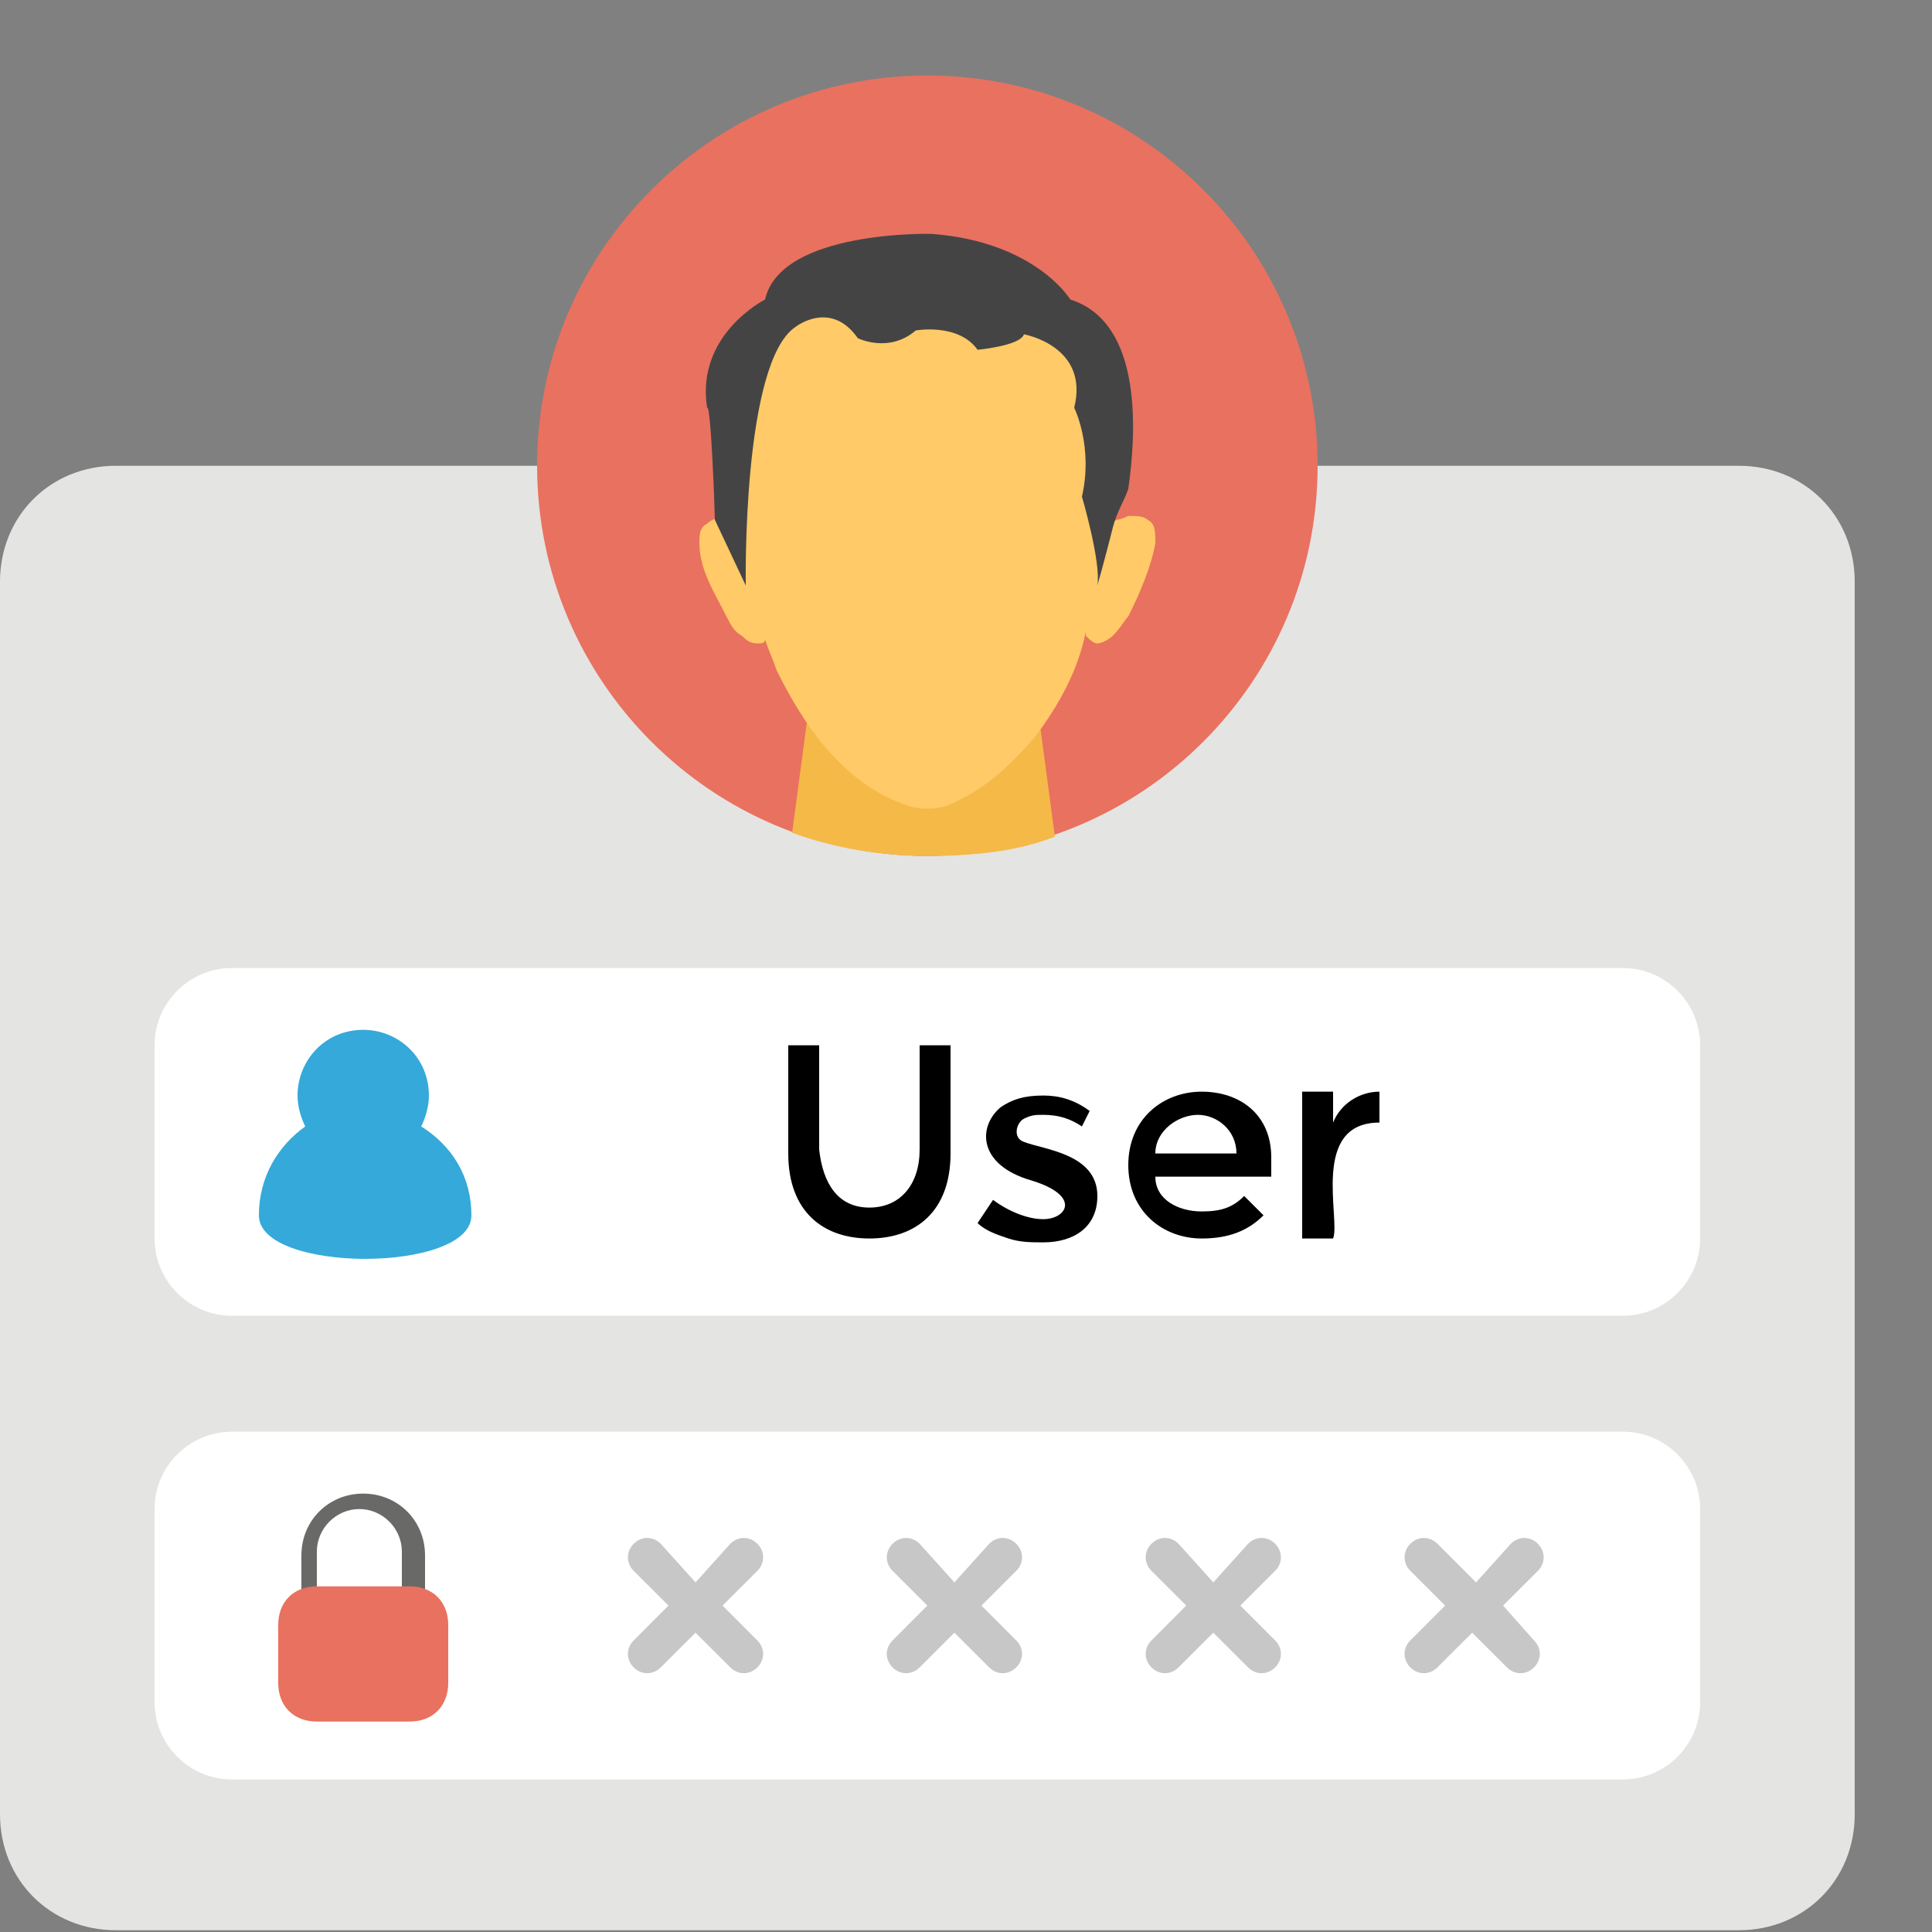 <svg width="24" height="24" viewBox="0 0 24 24" fill="none" xmlns="http://www.w3.org/2000/svg">
<rect x="0" y="0" width="24" height="24" fill="#808080" stroke="none"/>
<g clip-path="url(#clip0_1190_4515)">
<path d="M21.6 23.978H1.44C0.624 23.978 0 23.354 0 22.538V7.226C0 6.41 0.624 5.786 1.44 5.786H21.6C22.416 5.786 23.04 6.41 23.04 7.226V22.538C23.04 23.354 22.416 23.978 21.6 23.978Z" fill="#E4E4E3"/>
<path d="M11.52 10.633C14.197 10.633 16.368 8.463 16.368 5.785C16.368 3.108 14.197 0.938 11.52 0.938C8.842 0.938 6.672 3.108 6.672 5.785C6.672 8.463 8.842 10.633 11.52 10.633Z" fill="#E9715F"/>
<path d="M13.104 10.393C12.624 10.585 12.048 10.633 11.52 10.633C10.944 10.633 10.368 10.537 9.84 10.345L10.032 8.905L10.176 7.945H12.768L12.912 8.953L13.104 10.393Z" fill="#F5B948"/>
<path d="M14.256 6.457C14.208 6.409 14.112 6.409 14.016 6.409C13.92 6.457 13.872 6.457 13.872 6.457C13.776 6.505 13.728 6.553 13.728 6.649C13.728 6.697 13.68 6.745 13.68 6.745C13.68 6.601 13.68 6.505 13.728 6.361C13.776 5.833 13.776 5.353 13.728 4.825C13.68 4.489 13.536 4.105 13.2 3.865C12.912 3.673 12.528 3.673 12.192 3.625C11.76 3.625 11.376 3.577 10.944 3.577C10.656 3.577 10.416 3.529 10.128 3.625C9.84 3.673 9.6 3.817 9.456 4.009C9.264 4.297 9.216 4.537 9.216 4.777C9.168 5.257 9.168 5.689 9.168 6.169C9.168 6.313 9.168 6.409 9.216 6.553L9.168 6.505C9.168 6.505 9.12 6.457 9.024 6.457C8.928 6.409 8.832 6.457 8.784 6.505C8.688 6.553 8.688 6.649 8.688 6.745C8.688 7.081 8.88 7.369 9.024 7.657C9.072 7.753 9.12 7.849 9.216 7.897C9.264 7.945 9.312 7.993 9.408 7.993C9.456 7.993 9.504 7.993 9.504 7.945C9.552 8.089 9.6 8.185 9.648 8.329C9.936 8.905 10.416 9.721 11.28 10.009C11.424 10.057 11.616 10.057 11.76 10.009C12.24 9.817 12.576 9.481 12.864 9.145C13.152 8.761 13.392 8.329 13.488 7.849V7.897C13.536 7.945 13.584 7.993 13.632 7.993C13.68 7.993 13.776 7.945 13.824 7.897C13.92 7.801 13.968 7.705 14.016 7.657C14.16 7.369 14.304 7.033 14.352 6.745C14.352 6.601 14.352 6.505 14.256 6.457Z" fill="#FFCA67"/>
<path d="M8.88 6.457L9.264 7.273C9.264 7.273 9.216 4.489 9.888 4.057C9.888 4.057 10.32 3.721 10.656 4.201C10.656 4.201 11.04 4.393 11.376 4.105C11.376 4.105 11.904 4.009 12.144 4.345C12.144 4.345 12.672 4.297 12.72 4.153C12.72 4.153 13.536 4.297 13.344 5.065C13.344 5.065 13.584 5.545 13.44 6.169C13.44 6.169 13.68 6.985 13.632 7.273C13.632 7.273 13.728 6.937 13.824 6.553C13.872 6.361 13.968 6.217 14.016 6.073C14.112 5.401 14.208 4.009 13.296 3.721C13.296 3.721 12.864 3.001 11.568 2.905C11.568 2.905 9.696 2.857 9.504 3.721C9.504 3.721 8.64 4.153 8.784 5.065C8.832 5.017 8.88 6.361 8.88 6.457Z" fill="#444445"/>
<path d="M20.16 16.345H2.88C2.352 16.345 1.92 15.913 1.92 15.385V12.985C1.92 12.457 2.352 12.025 2.88 12.025H20.16C20.688 12.025 21.12 12.457 21.12 12.985V15.385C21.12 15.913 20.688 16.345 20.16 16.345ZM20.16 22.105H2.88C2.352 22.105 1.92 21.673 1.92 21.145V18.745C1.92 18.217 2.352 17.785 2.88 17.785H20.16C20.688 17.785 21.12 18.217 21.12 18.745V21.145C21.12 21.673 20.688 22.105 20.16 22.105Z" fill="white"/>
<path d="M5.232 13.993C5.28 13.898 5.328 13.754 5.328 13.61C5.328 13.13 4.944 12.793 4.512 12.793C4.032 12.793 3.696 13.178 3.696 13.61C3.696 13.754 3.744 13.898 3.792 13.993C3.456 14.233 3.216 14.617 3.216 15.098C3.216 15.818 5.856 15.818 5.856 15.098C5.856 14.617 5.616 14.233 5.232 13.993Z" fill="#35A9D9"/>
<path d="M5.328 20.09H3.744V19.322C3.744 18.89 4.08 18.554 4.512 18.554C4.944 18.554 5.28 18.89 5.28 19.322V20.09H5.328ZM3.984 19.802H4.992V19.274C4.992 18.986 4.752 18.746 4.464 18.746C4.176 18.746 3.936 18.986 3.936 19.274V19.802H3.984Z" fill="#696967"/>
<path d="M5.088 21.386H3.936C3.648 21.386 3.456 21.194 3.456 20.906V20.186C3.456 19.898 3.648 19.706 3.936 19.706H5.088C5.376 19.706 5.568 19.898 5.568 20.186V20.906C5.568 21.194 5.376 21.386 5.088 21.386Z" fill="#E9715F"/>
<path d="M8.976 19.945L9.408 19.514C9.504 19.418 9.504 19.273 9.408 19.177C9.312 19.081 9.168 19.081 9.072 19.177L8.64 19.657L8.208 19.177C8.112 19.081 7.968 19.081 7.872 19.177C7.776 19.273 7.776 19.418 7.872 19.514L8.304 19.945L7.872 20.378C7.776 20.474 7.776 20.617 7.872 20.713C7.968 20.809 8.112 20.809 8.208 20.713L8.64 20.282L9.072 20.713C9.168 20.809 9.312 20.809 9.408 20.713C9.504 20.617 9.504 20.474 9.408 20.378L8.976 19.945ZM12.192 19.945L12.624 19.514C12.72 19.418 12.72 19.273 12.624 19.177C12.528 19.081 12.384 19.081 12.288 19.177L11.856 19.657L11.424 19.177C11.328 19.081 11.184 19.081 11.088 19.177C10.992 19.273 10.992 19.418 11.088 19.514L11.52 19.945L11.088 20.378C10.992 20.474 10.992 20.617 11.088 20.713C11.184 20.809 11.328 20.809 11.424 20.713L11.856 20.282L12.288 20.713C12.384 20.809 12.528 20.809 12.624 20.713C12.72 20.617 12.72 20.474 12.624 20.378L12.192 19.945ZM15.408 19.945L15.84 19.514C15.936 19.418 15.936 19.273 15.84 19.177C15.744 19.081 15.6 19.081 15.504 19.177L15.072 19.657L14.64 19.177C14.544 19.081 14.4 19.081 14.304 19.177C14.208 19.273 14.208 19.418 14.304 19.514L14.736 19.945L14.304 20.378C14.208 20.474 14.208 20.617 14.304 20.713C14.4 20.809 14.544 20.809 14.64 20.713L15.072 20.282L15.504 20.713C15.6 20.809 15.744 20.809 15.84 20.713C15.936 20.617 15.936 20.474 15.84 20.378L15.408 19.945ZM18.672 19.945L19.104 19.514C19.2 19.418 19.2 19.273 19.104 19.177C19.008 19.081 18.864 19.081 18.768 19.177L18.336 19.657L17.856 19.177C17.76 19.081 17.616 19.081 17.52 19.177C17.424 19.273 17.424 19.418 17.52 19.514L17.952 19.945L17.52 20.378C17.424 20.474 17.424 20.617 17.52 20.713C17.616 20.809 17.76 20.809 17.856 20.713L18.288 20.282L18.72 20.713C18.816 20.809 18.96 20.809 19.056 20.713C19.152 20.617 19.152 20.474 19.056 20.378L18.672 19.945Z" fill="#C7C7C7"/>
<path d="M10.8 15.001C11.184 15.001 11.424 14.713 11.424 14.281V12.985H11.808V14.329C11.808 15.049 11.376 15.385 10.8 15.385C10.224 15.385 9.792 15.049 9.792 14.329V12.985H10.176V14.281C10.224 14.713 10.416 15.001 10.8 15.001ZM13.632 14.857C13.632 15.241 13.344 15.433 12.96 15.433C12.816 15.433 12.672 15.433 12.528 15.385C12.384 15.337 12.24 15.289 12.144 15.193L12.336 14.905C12.528 15.049 12.768 15.145 12.96 15.145C13.248 15.145 13.44 14.857 12.816 14.665C12.144 14.473 12.144 13.993 12.432 13.753C12.576 13.657 12.72 13.609 12.96 13.609C13.152 13.609 13.344 13.657 13.536 13.801L13.44 13.993C13.296 13.897 13.152 13.849 12.96 13.849C12.864 13.849 12.816 13.849 12.72 13.897C12.624 13.945 12.576 14.137 12.72 14.185C12.96 14.281 13.632 14.329 13.632 14.857ZM15.744 14.617H14.352C14.352 14.905 14.64 15.049 14.928 15.049C15.168 15.049 15.312 15.001 15.456 14.857L15.696 15.097C15.504 15.289 15.264 15.385 14.928 15.385C14.448 15.385 14.016 15.049 14.016 14.473C14.016 13.897 14.448 13.561 14.928 13.561C15.408 13.561 15.792 13.849 15.792 14.377V14.617H15.744ZM14.352 14.329H15.36C15.36 14.041 15.12 13.849 14.88 13.849C14.64 13.849 14.352 14.041 14.352 14.329ZM16.56 15.385H16.176V13.561H16.56V13.945C16.656 13.705 16.896 13.561 17.136 13.561V13.945C16.272 13.945 16.656 15.145 16.56 15.385Z" fill="black"/>
</g>
<defs>
<clipPath id="clip0_1190_4515">
<rect width="24" height="24" fill="white"/>
</clipPath>
</defs>
</svg>
